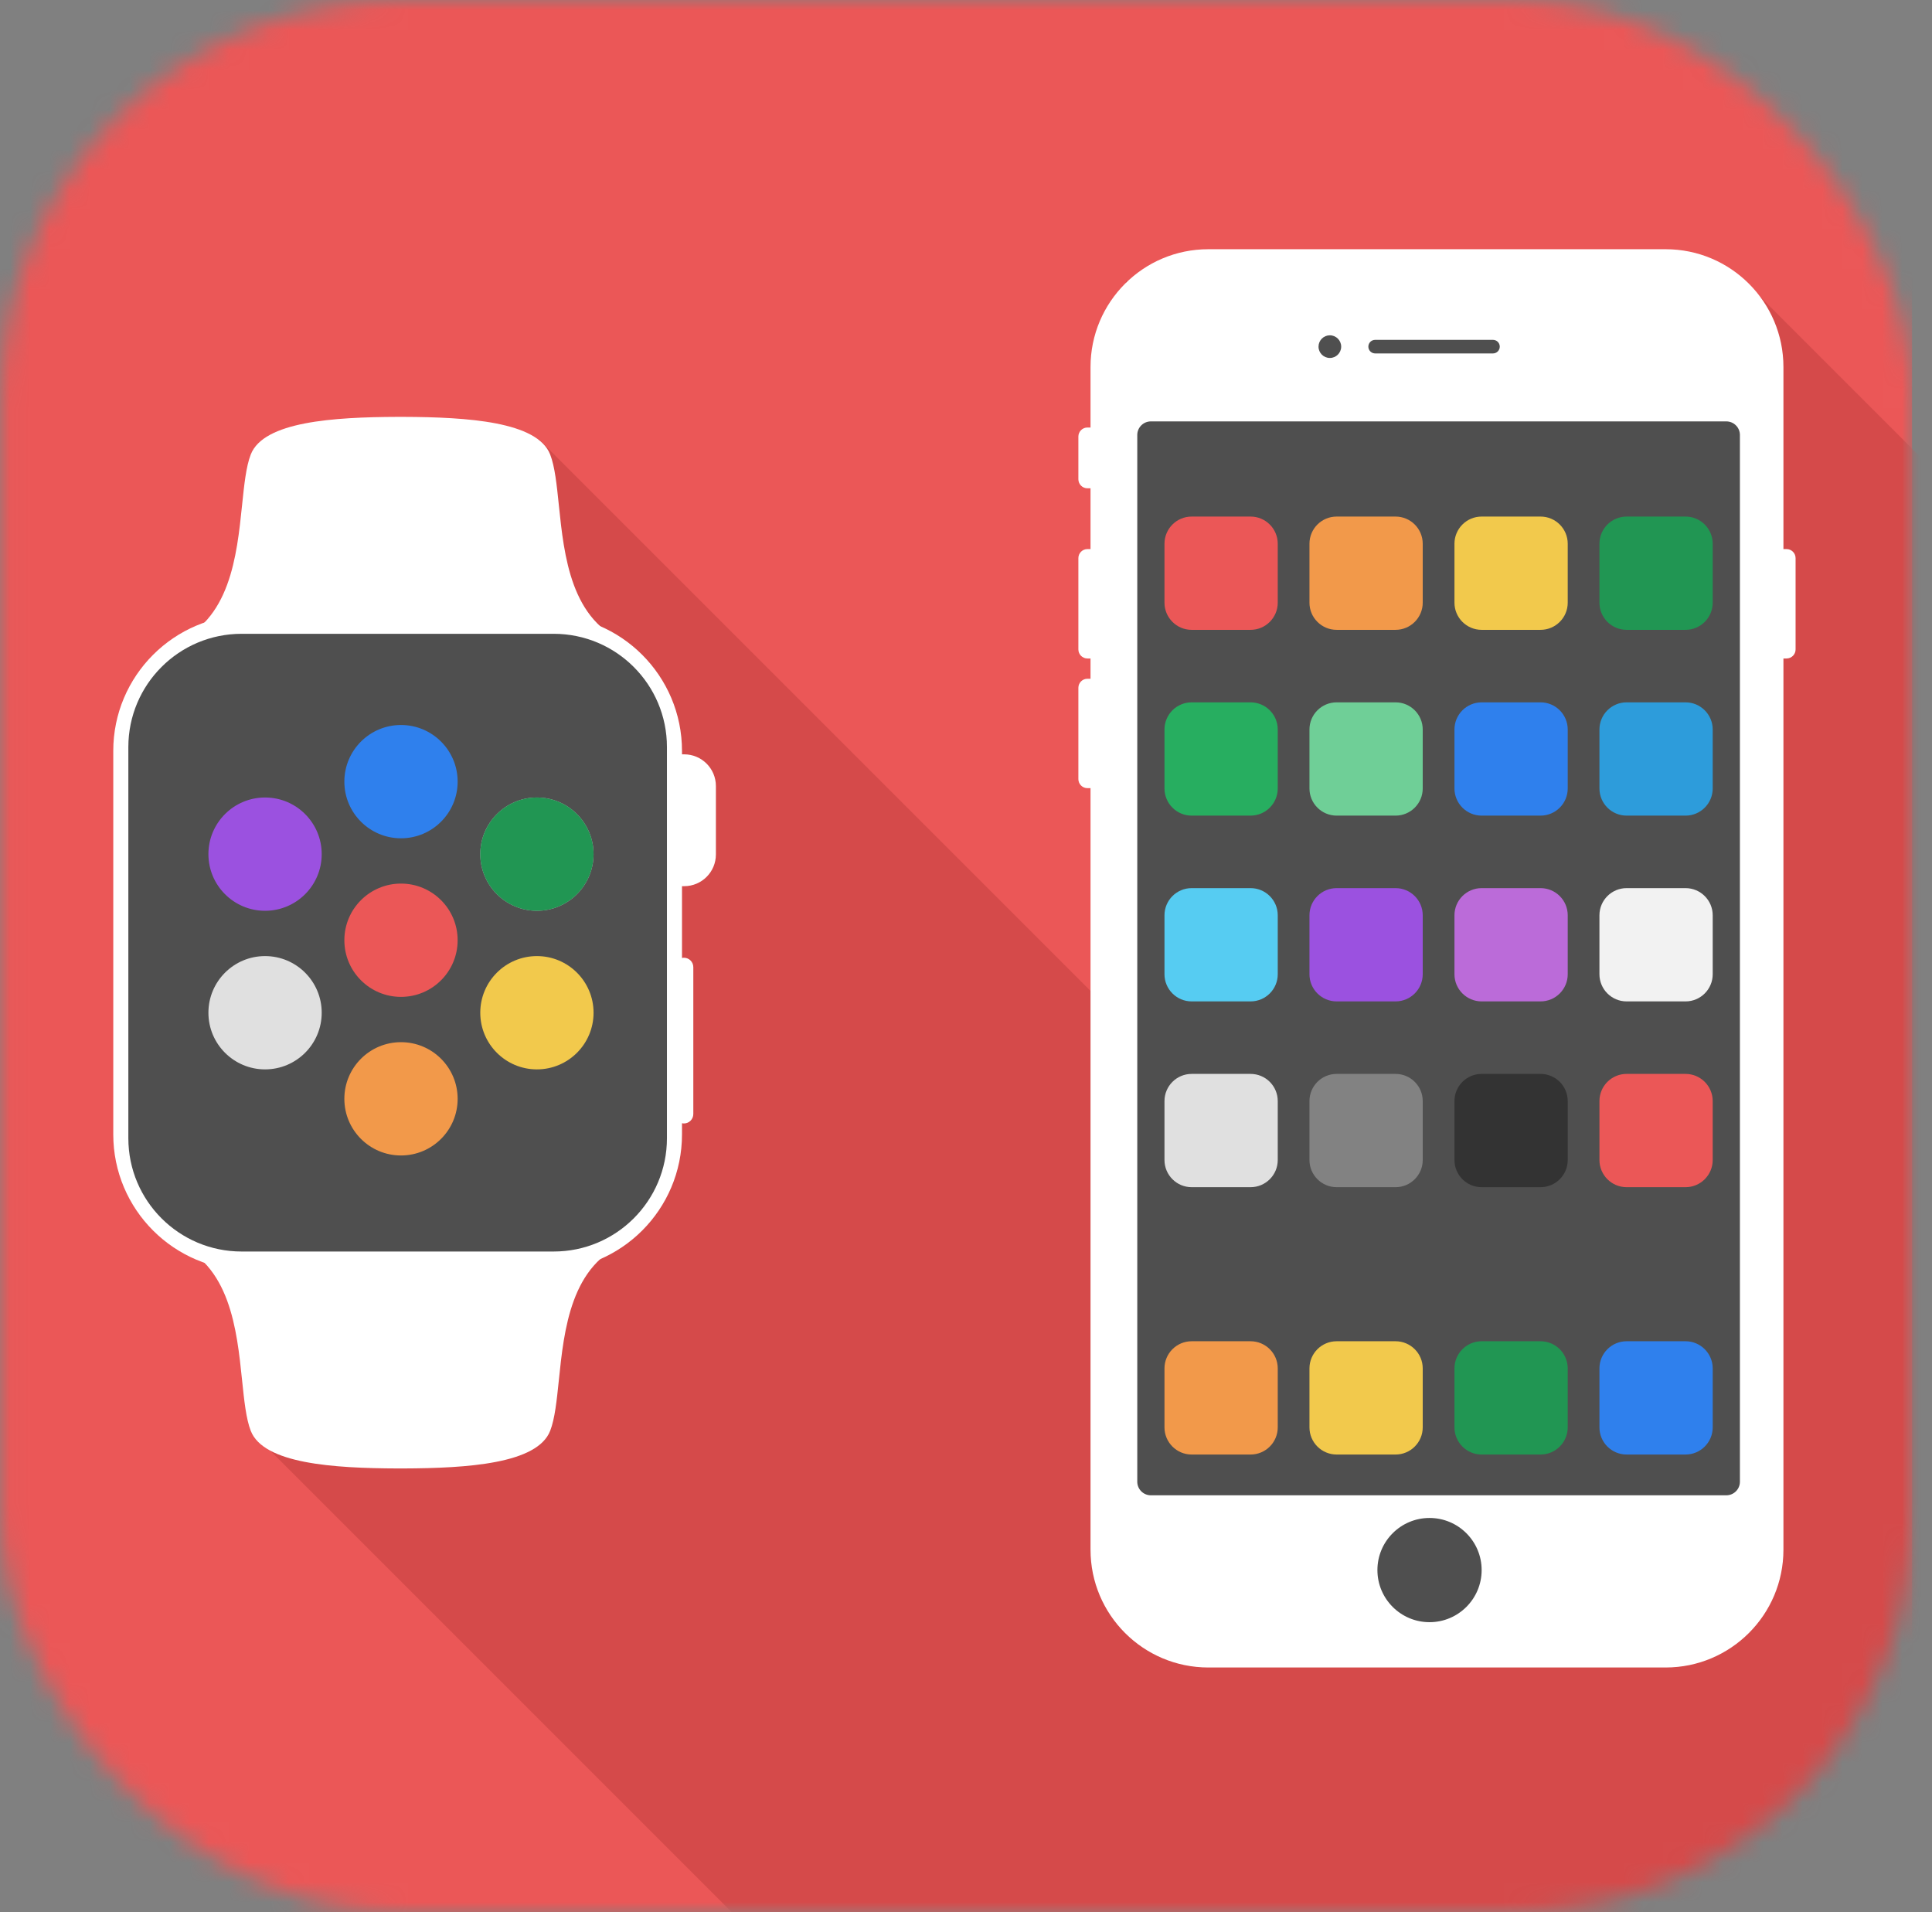 <svg width="97" height="96" viewBox="0 0 97 96" fill="none" xmlns="http://www.w3.org/2000/svg">
<rect x="0" y="0" width="97" height="96" fill="#808080" stroke="none"/>
<mask id="mask0" mask-type="alpha" maskUnits="userSpaceOnUse" x="0" y="0" width="97" height="96">
<rect x="0.041" width="96" height="96" rx="20" fill="#EEEEEE"/>
</mask>
<g mask="url(#mask0)">
<rect width="96" height="96" fill="#EB5757"/>
<mask id="mask1" mask-type="alpha" maskUnits="userSpaceOnUse" x="0" y="0" width="96" height="96">
<rect width="96" height="96" fill="#C4C4C4"/>
</mask>
<g mask="url(#mask1)">
<path d="M81.1 76.095L27.071 22.066H13.763L12.853 72.114L39.583 98.844H81.1V76.095Z" fill="#D54A4A"/>
<path fill-rule="evenodd" clip-rule="evenodd" d="M19.964 20.929C16.731 20.941 13.232 21.166 12.589 22.82C12.354 23.425 12.261 24.33 12.155 25.35C11.891 27.91 11.552 31.193 8.713 32.275C11.992 35.189 17.376 35.998 19.964 36.054V36.057C20.01 36.057 20.058 36.057 20.106 36.056C20.154 36.057 20.202 36.057 20.248 36.057V36.054C22.836 35.998 28.221 35.189 31.499 32.275C28.66 31.193 28.321 27.91 28.057 25.35C27.951 24.33 27.858 23.425 27.623 22.82C26.98 21.166 23.481 20.941 20.248 20.929V20.929C20.2 20.929 20.153 20.929 20.105 20.929C20.058 20.929 20.011 20.929 19.964 20.929V20.929Z" fill="white"/>
<path fill-rule="evenodd" clip-rule="evenodd" d="M19.964 73.723C16.731 73.711 13.232 73.486 12.589 71.832C12.354 71.227 12.261 70.322 12.155 69.302C11.891 66.742 11.552 63.459 8.713 62.377C11.992 59.463 17.376 58.654 19.964 58.598V58.595C20.011 58.595 20.058 58.596 20.107 58.596C20.155 58.596 20.202 58.595 20.248 58.595V58.598C22.836 58.654 28.221 59.463 31.499 62.377C28.66 63.459 28.321 66.742 28.057 69.302C27.951 70.322 27.858 71.227 27.623 71.832C26.98 73.486 23.481 73.711 20.248 73.723V73.723C20.2 73.723 20.151 73.723 20.103 73.723C20.057 73.723 20.01 73.723 19.964 73.723V73.723Z" fill="white"/>
<path d="M33.863 48.555C33.863 48.294 34.075 48.083 34.336 48.083V48.083C34.597 48.083 34.809 48.294 34.809 48.555V55.93C34.809 56.191 34.597 56.403 34.336 56.403V56.403C34.075 56.403 33.863 56.191 33.863 55.93V48.555Z" fill="white"/>
<path d="M5.687 37.699C5.687 33.93 8.743 30.874 12.512 30.874H27.417C31.186 30.874 34.241 33.93 34.241 37.699V56.953C34.241 60.722 31.186 63.778 27.417 63.778H12.512C8.743 63.778 5.687 60.722 5.687 56.953V37.699Z" fill="white"/>
<path d="M6.444 37.507C6.444 34.366 8.99 31.82 12.131 31.82H27.798C30.939 31.82 33.485 34.366 33.485 37.507V57.145C33.485 60.286 30.939 62.832 27.798 62.832H12.131C8.99 62.832 6.444 60.286 6.444 57.145V37.507Z" fill="#4F4F4F"/>
<path d="M33.674 37.871H34.351C35.23 37.871 35.943 38.584 35.943 39.464V42.897C35.943 43.777 35.23 44.49 34.351 44.49H33.674V37.871Z" fill="white"/>
<circle cx="20.133" cy="47.204" r="2.844" fill="#EB5757"/>
<circle cx="20.133" cy="39.242" r="2.844" fill="#2F80ED"/>
<circle cx="20.133" cy="55.166" r="2.844" fill="#F2994A"/>
<circle cx="26.957" cy="50.844" r="2.844" fill="#F2C94C"/>
<circle cx="26.957" cy="42.882" r="2.844" fill="#C4C4C4"/>
<circle cx="26.957" cy="42.882" r="2.844" fill="#219653"/>
<circle cx="13.308" cy="50.844" r="2.844" fill="#E0E0E0"/>
<circle cx="13.308" cy="42.882" r="2.844" fill="#9B51E0"/>
<path d="M132.512 59.033L87.583 14.104H56.531V81.896L83.261 108.626H132.512V59.033Z" fill="#D54A4A"/>
<path d="M54.142 21.918C54.142 21.667 54.346 21.463 54.597 21.463H54.908C55.159 21.463 55.363 21.667 55.363 21.918V24.06C55.363 24.311 55.159 24.515 54.908 24.515H54.597C54.346 24.515 54.142 24.311 54.142 24.06V21.918Z" fill="white"/>
<path d="M54.142 28.021C54.142 27.77 54.346 27.566 54.597 27.566H54.908C55.159 27.566 55.363 27.77 55.363 28.021V32.604C55.363 32.855 55.159 33.059 54.908 33.059H54.597C54.346 33.059 54.142 32.855 54.142 32.604V28.021Z" fill="white"/>
<path d="M88.93 28.021C88.93 27.77 89.134 27.566 89.385 27.566H89.696C89.947 27.566 90.151 27.77 90.151 28.021V32.604C90.151 32.855 89.947 33.059 89.696 33.059H89.385C89.134 33.059 88.93 32.855 88.93 32.604V28.021Z" fill="white"/>
<path d="M54.142 34.531C54.142 34.28 54.346 34.076 54.597 34.076H54.908C55.159 34.076 55.363 34.28 55.363 34.531V39.114C55.363 39.366 55.159 39.569 54.908 39.569H54.597C54.346 39.569 54.142 39.366 54.142 39.114V34.531Z" fill="white"/>
<path d="M54.752 18.427C54.752 15.16 57.401 12.512 60.667 12.512H83.626C86.892 12.512 89.541 15.16 89.541 18.427V77.801C89.541 81.067 86.892 83.716 83.626 83.716H60.667C57.401 83.716 54.752 81.067 54.752 77.801V18.427Z" fill="white"/>
<path d="M57.099 21.839C57.099 21.462 57.405 21.156 57.782 21.156H86.673C87.05 21.156 87.356 21.462 87.356 21.839V74.389C87.356 74.766 87.05 75.071 86.673 75.071H57.782C57.405 75.071 57.099 74.766 57.099 74.389V21.839Z" fill="#4F4F4F"/>
<path d="M67.337 17.403C67.337 17.717 67.082 17.971 66.768 17.971C66.454 17.971 66.199 17.717 66.199 17.403C66.199 17.089 66.454 16.834 66.768 16.834C67.082 16.834 67.337 17.089 67.337 17.403Z" fill="#4F4F4F"/>
<path d="M68.701 17.403C68.701 17.214 68.854 17.062 69.043 17.062H74.957C75.146 17.062 75.299 17.214 75.299 17.403V17.403C75.299 17.591 75.146 17.744 74.957 17.744H69.043C68.854 17.744 68.701 17.591 68.701 17.403V17.403Z" fill="#4F4F4F"/>
<path d="M74.389 78.825C74.389 80.269 73.217 81.441 71.772 81.441C70.328 81.441 69.156 80.269 69.156 78.825C69.156 77.38 70.328 76.209 71.772 76.209C73.217 76.209 74.389 77.38 74.389 78.825Z" fill="#4F4F4F"/>
<path d="M58.465 27.299C58.465 26.545 59.076 25.934 59.829 25.934H62.787C63.541 25.934 64.152 26.545 64.152 27.299V30.256C64.152 31.01 63.541 31.621 62.787 31.621H59.829C59.076 31.621 58.465 31.01 58.465 30.256V27.299Z" fill="#EB5757"/>
<path d="M65.744 27.299C65.744 26.545 66.355 25.934 67.109 25.934H70.066C70.82 25.934 71.431 26.545 71.431 27.299V30.256C71.431 31.01 70.82 31.621 70.066 31.621H67.109C66.355 31.621 65.744 31.01 65.744 30.256V27.299Z" fill="#F2994A"/>
<path d="M73.024 27.299C73.024 26.545 73.635 25.934 74.389 25.934H77.346C78.1 25.934 78.711 26.545 78.711 27.299V30.256C78.711 31.01 78.1 31.621 77.346 31.621H74.389C73.635 31.621 73.024 31.01 73.024 30.256V27.299Z" fill="#F2C94C"/>
<path d="M80.303 27.299C80.303 26.545 80.914 25.934 81.668 25.934H84.626C85.379 25.934 85.99 26.545 85.99 27.299V30.256C85.99 31.01 85.379 31.621 84.626 31.621H81.668C80.914 31.621 80.303 31.01 80.303 30.256V27.299Z" fill="#219653"/>
<path d="M58.465 36.626C58.465 35.872 59.076 35.261 59.829 35.261H62.787C63.541 35.261 64.152 35.872 64.152 36.626V39.583C64.152 40.337 63.541 40.948 62.787 40.948H59.829C59.076 40.948 58.465 40.337 58.465 39.583V36.626Z" fill="#27AE60"/>
<path d="M65.744 36.626C65.744 35.872 66.355 35.261 67.109 35.261H70.066C70.82 35.261 71.431 35.872 71.431 36.626V39.583C71.431 40.337 70.82 40.948 70.066 40.948H67.109C66.355 40.948 65.744 40.337 65.744 39.583V36.626Z" fill="#6FCF97"/>
<path d="M73.024 36.626C73.024 35.872 73.635 35.261 74.389 35.261H77.346C78.1 35.261 78.711 35.872 78.711 36.626V39.583C78.711 40.337 78.1 40.948 77.346 40.948H74.389C73.635 40.948 73.024 40.337 73.024 39.583V36.626Z" fill="#2F80ED"/>
<path d="M80.303 36.626C80.303 35.872 80.914 35.261 81.668 35.261H84.626C85.379 35.261 85.99 35.872 85.99 36.626V39.583C85.99 40.337 85.379 40.948 84.626 40.948H81.668C80.914 40.948 80.303 40.337 80.303 39.583V36.626Z" fill="#2D9CDB"/>
<path d="M58.465 45.953C58.465 45.199 59.076 44.588 59.829 44.588H62.787C63.541 44.588 64.152 45.199 64.152 45.953V48.91C64.152 49.664 63.541 50.275 62.787 50.275H59.829C59.076 50.275 58.465 49.664 58.465 48.91V45.953Z" fill="#56CCF2"/>
<path d="M65.744 45.953C65.744 45.199 66.355 44.588 67.109 44.588H70.066C70.82 44.588 71.431 45.199 71.431 45.953V48.91C71.431 49.664 70.82 50.275 70.066 50.275H67.109C66.355 50.275 65.744 49.664 65.744 48.91V45.953Z" fill="#9B51E0"/>
<path d="M73.024 45.953C73.024 45.199 73.635 44.588 74.389 44.588H77.346C78.1 44.588 78.711 45.199 78.711 45.953V48.91C78.711 49.664 78.1 50.275 77.346 50.275H74.389C73.635 50.275 73.024 49.664 73.024 48.91V45.953Z" fill="#BB6BD9"/>
<path d="M80.303 45.953C80.303 45.199 80.914 44.588 81.668 44.588H84.626C85.379 44.588 85.99 45.199 85.99 45.953V48.91C85.99 49.664 85.379 50.275 84.626 50.275H81.668C80.914 50.275 80.303 49.664 80.303 48.91V45.953Z" fill="#F2F2F2"/>
<path d="M58.465 55.28C58.465 54.526 59.076 53.915 59.829 53.915H62.787C63.541 53.915 64.152 54.526 64.152 55.28V58.237C64.152 58.991 63.541 59.602 62.787 59.602H59.829C59.076 59.602 58.465 58.991 58.465 58.237V55.28Z" fill="#E0E0E0"/>
<path d="M65.744 55.28C65.744 54.526 66.355 53.915 67.109 53.915H70.066C70.82 53.915 71.431 54.526 71.431 55.28V58.237C71.431 58.991 70.82 59.602 70.066 59.602H67.109C66.355 59.602 65.744 58.991 65.744 58.237V55.28Z" fill="#828282"/>
<path d="M73.024 55.28C73.024 54.526 73.635 53.915 74.389 53.915H77.346C78.1 53.915 78.711 54.526 78.711 55.28V58.237C78.711 58.991 78.1 59.602 77.346 59.602H74.389C73.635 59.602 73.024 58.991 73.024 58.237V55.28Z" fill="#333333"/>
<path d="M80.303 55.28C80.303 54.526 80.914 53.915 81.668 53.915H84.626C85.379 53.915 85.99 54.526 85.99 55.28V58.237C85.99 58.991 85.379 59.602 84.626 59.602H81.668C80.914 59.602 80.303 58.991 80.303 58.237V55.28Z" fill="#EB5757"/>
<path d="M58.465 68.701C58.465 67.948 59.076 67.337 59.829 67.337H62.787C63.541 67.337 64.152 67.948 64.152 68.701V71.659C64.152 72.413 63.541 73.024 62.787 73.024H59.829C59.076 73.024 58.465 72.413 58.465 71.659V68.701Z" fill="#F2994A"/>
<path d="M65.744 68.701C65.744 67.948 66.355 67.337 67.109 67.337H70.066C70.82 67.337 71.431 67.948 71.431 68.701V71.659C71.431 72.413 70.82 73.024 70.066 73.024H67.109C66.355 73.024 65.744 72.413 65.744 71.659V68.701Z" fill="#F2C94C"/>
<path d="M73.024 68.701C73.024 67.948 73.635 67.337 74.389 67.337H77.346C78.1 67.337 78.711 67.948 78.711 68.701V71.659C78.711 72.413 78.1 73.024 77.346 73.024H74.389C73.635 73.024 73.024 72.413 73.024 71.659V68.701Z" fill="#219653"/>
<path d="M80.303 68.701C80.303 67.948 80.914 67.337 81.668 67.337H84.626C85.379 67.337 85.99 67.948 85.99 68.701V71.659C85.99 72.413 85.379 73.024 84.626 73.024H81.668C80.914 73.024 80.303 72.413 80.303 71.659V68.701Z" fill="#2F80ED"/>
</g>
</g>
</svg>
